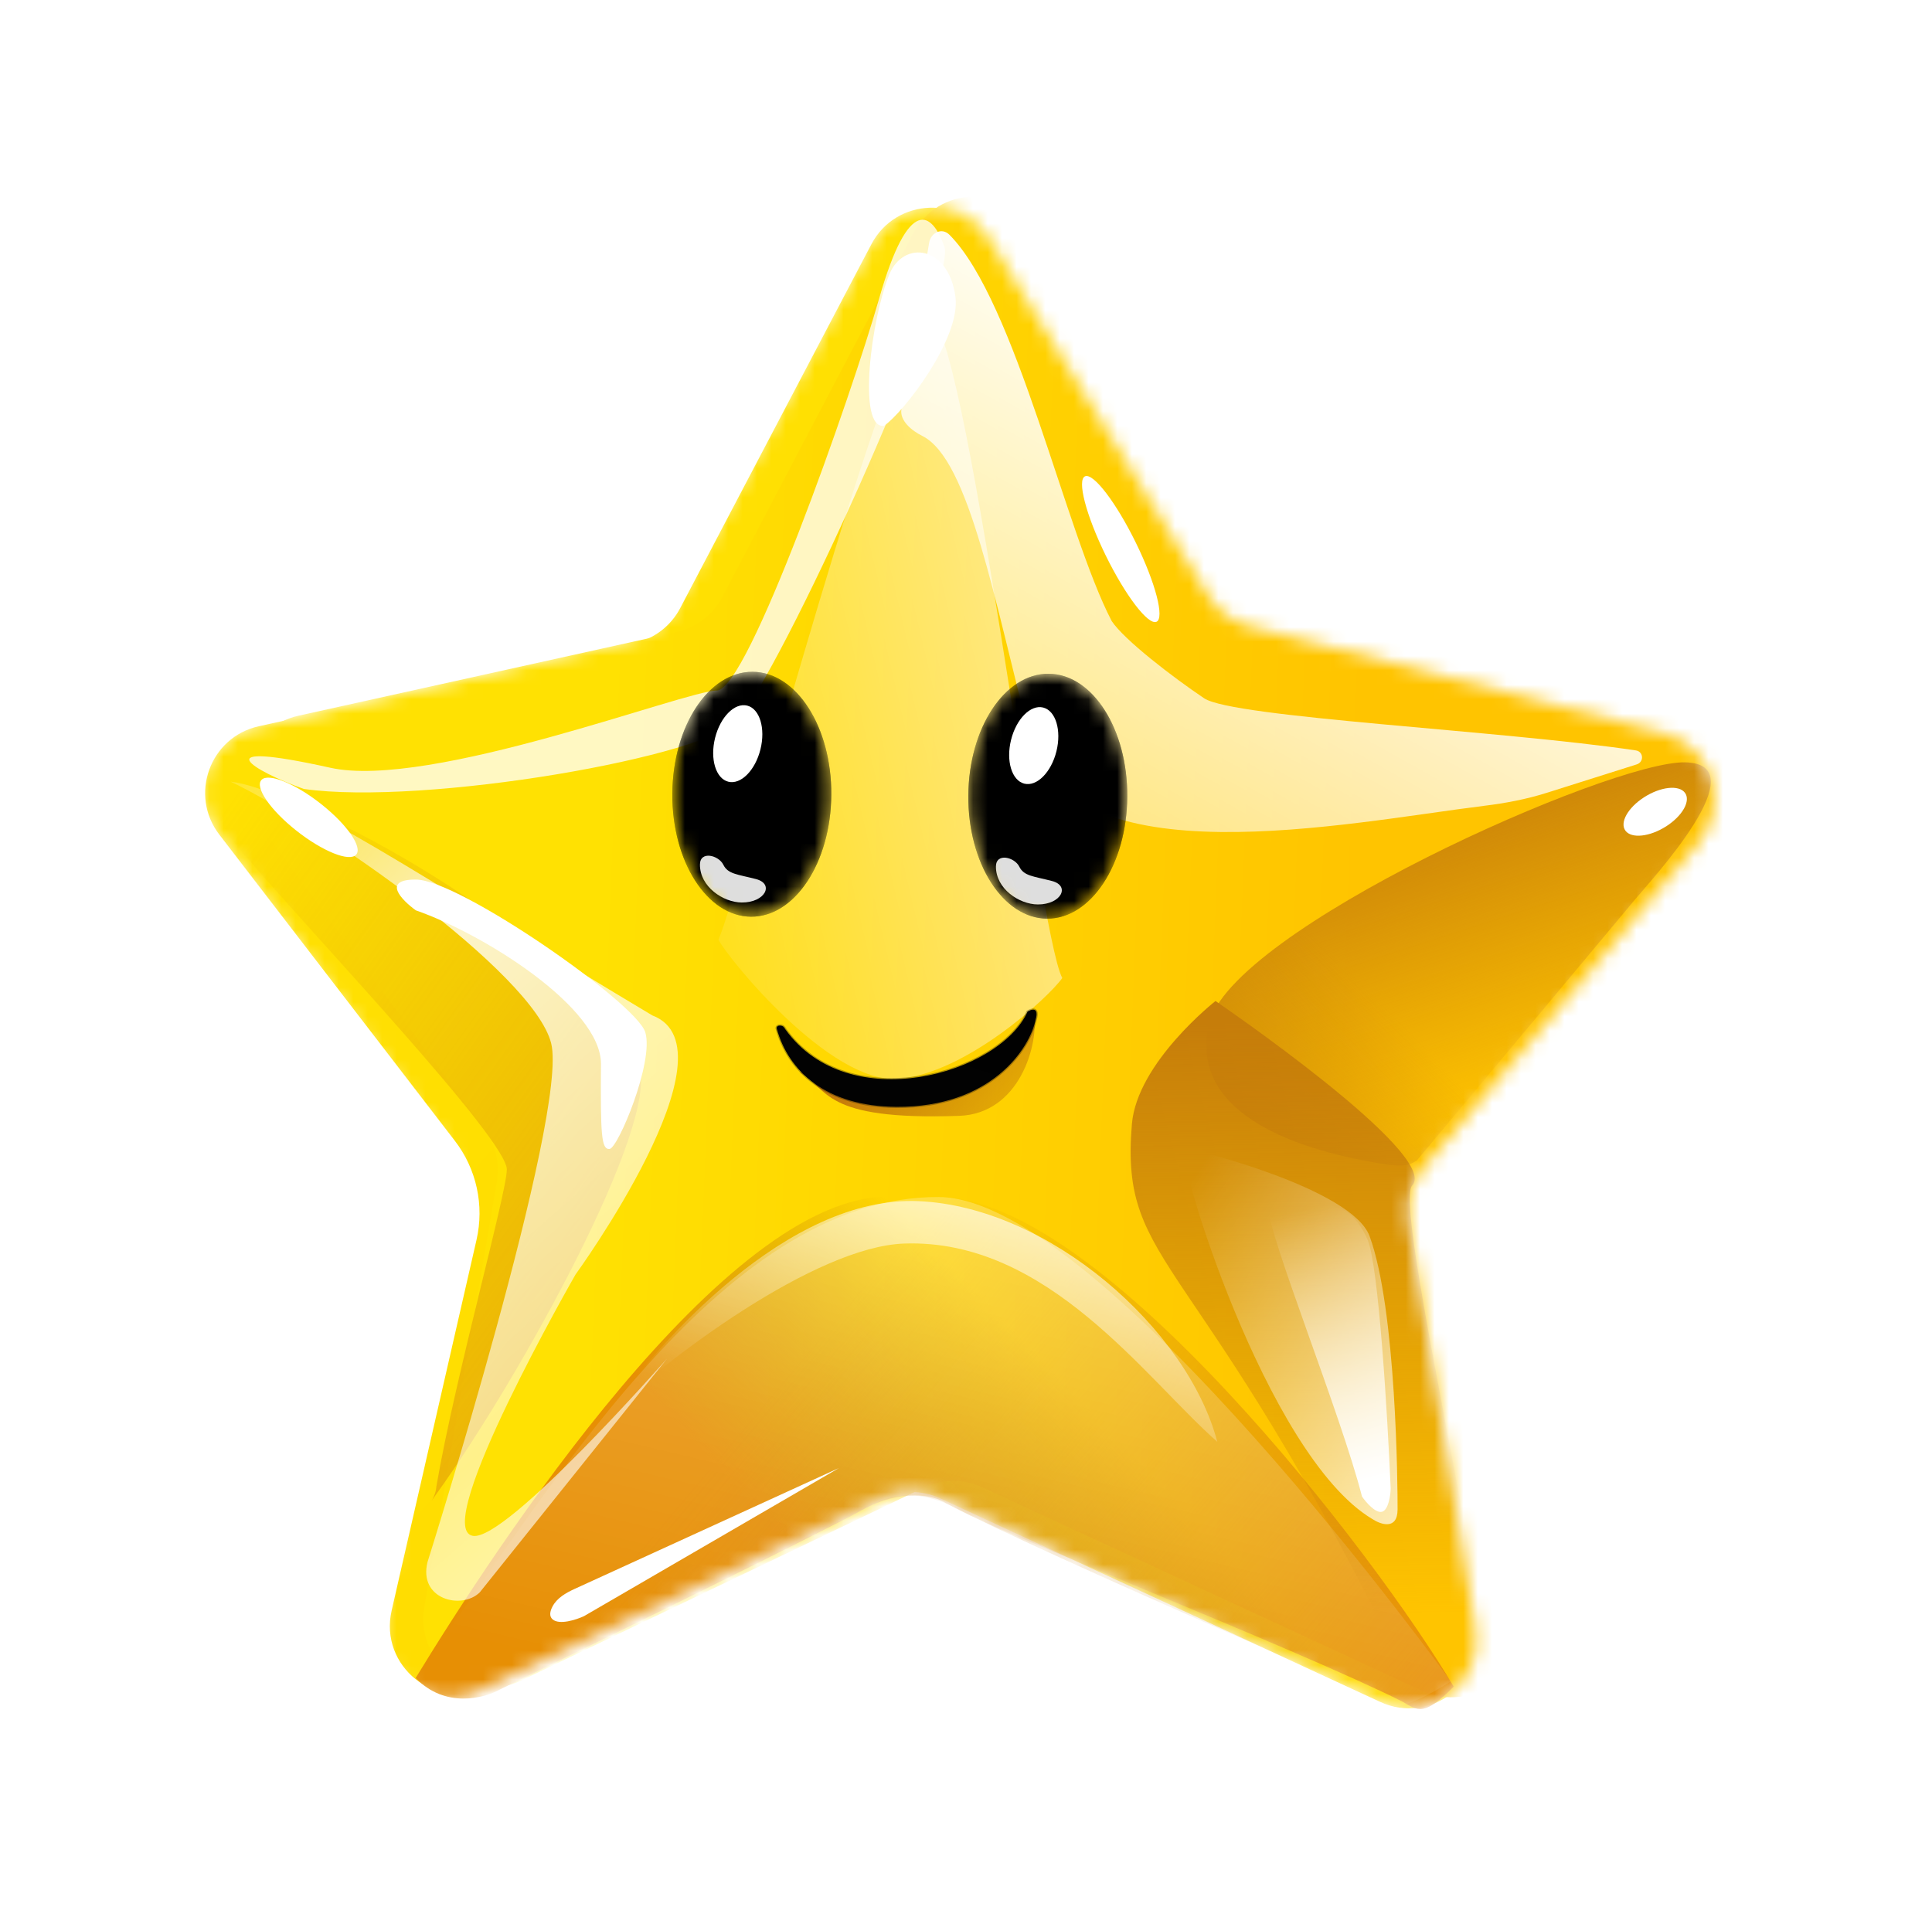 <svg width="134" height="133" viewBox="0 0 134 133" fill="none" xmlns="http://www.w3.org/2000/svg">
<g filter="url(#filter0_f_1863_6670)">
<path d="M60.636 16.84C62.346 13.585 66.951 13.43 68.875 16.564L84.019 41.226C84.662 42.272 85.686 43.029 86.875 43.336L115.551 50.738C118.936 51.612 120.244 55.723 117.987 58.392L98.986 80.86C98.088 81.922 97.701 83.326 97.929 84.698L102.604 112.879C103.227 116.636 99.391 119.558 95.934 117.959L65.396 103.833C64.112 103.239 62.631 103.249 61.355 103.86L34.036 116.953C30.455 118.669 26.477 115.488 27.363 111.618L33.251 85.902C33.799 83.504 33.249 80.987 31.749 79.037L15.413 57.798C13.296 55.045 14.757 51.026 18.148 50.276L44.199 44.514C45.562 44.212 46.724 43.325 47.373 42.089L60.636 16.84Z" fill="white"/>
</g>
<mask id="mask0_1863_6670" style="mask-type:alpha" maskUnits="userSpaceOnUse" x="14" y="14" width="105" height="105">
<path d="M60.403 16.797C62.14 13.584 66.705 13.458 68.616 16.57L83.82 41.329C84.463 42.376 85.486 43.133 86.676 43.44L115.352 50.842C118.737 51.715 120.045 55.827 117.788 58.496L98.783 80.968C97.887 82.028 97.5 83.427 97.724 84.797L102.34 112.993C102.954 116.749 99.118 119.662 95.665 118.062L65.195 103.937C63.912 103.343 62.431 103.351 61.156 103.961L33.132 117.346C29.656 119.006 25.756 116.051 26.415 112.256L31.538 82.746C31.759 81.471 31.45 80.16 30.682 79.119L14.956 57.803C12.929 55.057 14.38 51.134 17.706 50.366L43.667 44.377C44.994 44.071 46.126 43.209 46.773 42.011L60.403 16.797Z" fill="#FFD900"/>
</mask>
<g mask="url(#mask0_1863_6670)">
<path d="M60.436 16.944C62.147 13.688 66.751 13.534 68.676 16.668L83.82 41.329C84.463 42.376 85.486 43.133 86.676 43.44L115.352 50.842C118.737 51.715 120.045 55.827 117.788 58.496L98.787 80.964C97.889 82.026 97.502 83.429 97.73 84.802L102.405 112.982C103.028 116.739 99.192 119.662 95.735 118.063L65.197 103.936C63.913 103.342 62.431 103.353 61.156 103.964L33.837 117.057C30.256 118.773 26.278 115.592 27.164 111.722L33.051 86.006C33.6 83.608 33.05 81.091 31.55 79.141L15.214 57.901C13.097 55.149 14.558 51.13 17.948 50.38L43.999 44.617C45.363 44.316 46.524 43.429 47.174 42.192L60.436 16.944Z" fill="url(#paint0_linear_1863_6670)"/>
<path d="M63.352 16.176C65.063 12.92 69.668 12.766 71.592 15.9L86.736 40.562C87.379 41.608 88.402 42.365 89.592 42.672L118.268 50.074C121.653 50.948 122.961 55.059 120.704 57.728L101.703 80.196C100.805 81.258 100.418 82.662 100.646 84.034L105.321 112.215C105.944 115.972 102.108 118.894 98.651 117.295L68.113 103.169C66.829 102.575 65.347 102.585 64.072 103.196L36.151 116.577C32.681 118.24 28.78 115.297 29.426 111.504L34.462 81.971C34.678 80.7 34.368 79.396 33.603 78.358L17.914 57.093C15.877 54.332 17.356 50.388 20.706 49.647L46.916 43.85C48.279 43.548 49.44 42.661 50.09 41.425L63.352 16.176Z" fill="url(#paint1_linear_1863_6670)"/>
<g filter="url(#filter1_f_1863_6670)">
<path d="M61.597 83.014C50.266 82.939 34.334 107.374 28.829 116.402C30.872 118.531 33.588 117.815 34.69 117.191C42.085 113.618 57.187 106.194 59.84 104.725C62.433 103.29 64.771 103.68 65.619 104.286C73.609 108.397 95.233 117.562 96.621 118.263C98.357 119.139 98.996 118.062 100.515 117.603C101.729 117.236 102.588 116.069 102.239 115.576C93.886 103.786 76.947 83.115 61.597 83.014Z" fill="url(#paint2_linear_1863_6670)"/>
</g>
<g filter="url(#filter2_f_1863_6670)">
<path d="M65.125 83.036C76.456 83.111 95.443 107.9 100.828 117C98.757 119.101 98.339 118.666 97.245 118.027C89.898 114.357 69.228 106.273 66.595 104.769C64.022 103.3 61.679 103.659 60.823 104.254C52.779 108.259 36.104 116.485 34.706 117.168C32.959 118.022 31.736 118.316 30.224 117.837C29.014 117.454 28.595 116.648 28.95 116.16C37.459 104.481 49.775 82.935 65.125 83.036Z" fill="url(#paint3_linear_1863_6670)"/>
</g>
<g filter="url(#filter3_f_1863_6670)">
<path d="M65.125 83.038C76.455 83.112 100.626 116.634 100.626 116.634C100.626 116.634 97.194 118.911 96.1 118.273C88.753 114.603 69.228 106.274 66.594 104.771C64.021 103.302 61.678 103.661 60.822 104.255C52.778 108.26 36.103 116.487 34.706 117.169C32.958 118.023 31.735 118.317 30.223 117.838C29.013 117.455 28.594 116.65 28.95 116.161C37.458 104.482 49.774 82.936 65.125 83.038Z" fill="url(#paint4_linear_1863_6670)" fill-opacity="0.3"/>
</g>
<g filter="url(#filter4_f_1863_6670)">
<path d="M94.448 80.476C97.178 81.018 97.591 80.934 98.269 80.501C102.924 74.938 112.461 63.538 113.366 62.441C114.497 61.07 122.031 52.986 116.87 52.883C111.709 52.78 85.314 64.49 83.839 71.074C82.365 77.659 91.036 79.797 94.448 80.476Z" fill="url(#paint5_linear_1863_6670)"/>
</g>
<g filter="url(#filter5_f_1863_6670)">
<path d="M94.448 80.476C97.178 81.018 97.591 80.934 98.269 80.501C102.924 74.938 112.461 63.538 113.366 62.441C114.497 61.07 122.031 52.986 116.87 52.883C111.709 52.78 85.314 64.49 83.839 71.074C82.365 77.659 91.036 79.797 94.448 80.476Z" fill="url(#paint6_linear_1863_6670)"/>
</g>
<g filter="url(#filter6_f_1863_6670)">
<path d="M84.305 69.439C84.305 69.439 78.863 73.707 78.506 77.977C77.651 88.2 83.038 86.302 97.722 116.518C112.407 146.735 95.969 84.379 97.949 82.236C99.928 80.093 84.305 69.439 84.305 69.439Z" fill="url(#paint7_linear_1863_6670)"/>
</g>
<g filter="url(#filter7_f_1863_6670)">
<path d="M44.306 73.931C45.801 77.885 36.117 95.504 30.26 103.648C30.053 103.938 29.962 104.081 29.939 104.119C29.93 104.134 29.93 104.133 29.939 104.119C29.983 104.043 30.242 103.581 30.263 103.137C31.542 95.622 35.141 82.806 35.152 81.13C35.166 79.035 21.757 64.901 16.893 59.234C13.002 54.702 16.167 54.434 18.236 54.866C27.812 58.23 42.025 67.9 44.306 73.931Z" fill="url(#paint8_linear_1863_6670)"/>
</g>
<g filter="url(#filter8_f_1863_6670)">
<path d="M62.706 86.265C56.562 86.486 46.291 94.175 41.918 98.366C45.681 93.06 54.66 82.933 63.705 83.323C72.749 83.713 82.357 92.174 84.429 100.016C79.449 95.64 72.668 85.905 62.706 86.265Z" fill="url(#paint9_linear_1863_6670)" fill-opacity="0.87"/>
</g>
<g filter="url(#filter9_f_1863_6670)">
<path d="M33.272 110.466L46.273 94.236C46.273 94.236 35.114 106.949 32.795 106.542C29.819 106.019 39.917 88.414 39.917 88.414C39.917 88.414 51.301 72.739 45.246 70.44C28.858 60.65 20.556 54.807 15.992 54.221C22.204 57.172 36.993 67.478 38.227 72.369C39.462 77.26 29.654 108.351 29.654 108.351C29.001 110.94 31.999 111.693 33.272 110.466Z" fill="url(#paint10_linear_1863_6670)" fill-opacity="0.78"/>
</g>
<g filter="url(#filter10_f_1863_6670)">
<path d="M62.52 28.391L64.443 16.842C64.561 16.128 65.335 15.769 65.846 16.281C70.458 20.906 73.902 36.943 77.105 43.082C77.973 44.391 81.354 46.987 83.517 48.44C85.52 49.785 104.134 50.663 113.459 52.056C113.999 52.137 114.04 52.861 113.519 53.026L107.259 55.004C105.856 55.447 104.413 55.717 102.953 55.897C93.419 57.074 74.087 61.143 71.453 51.174C68.996 41.877 67.245 31.856 63.963 30.238C63.243 29.882 62.389 29.183 62.52 28.391Z" fill="url(#paint11_linear_1863_6670)"/>
</g>
<g filter="url(#filter11_f_1863_6670)">
<path d="M51.281 49.853C49.32 52.478 29.424 55.915 21.075 54.73C17.528 53.471 13.975 51.276 22.908 53.258C29.802 54.788 47.584 47.89 49.719 47.904C51.854 47.918 59.041 27.488 60.971 20.723C63.05 13.441 64.663 14.742 65.502 17.109C66.34 19.476 55.157 44.667 51.281 49.853Z" fill="white" fill-opacity="0.76"/>
</g>
<g filter="url(#filter12_f_1863_6670)">
<path d="M82.172 79.682C82.813 79.686 93.783 82.466 94.993 85.755C96.859 90.83 96.942 103.263 96.933 104.716C96.923 106.17 95.752 105.755 95.168 105.366C87.755 100.934 81.371 79.677 82.172 79.682Z" fill="url(#paint12_linear_1863_6670)"/>
</g>
<g filter="url(#filter13_f_1863_6670)">
<ellipse cx="2.447" cy="1.265" rx="2.447" ry="1.265" transform="matrix(0.842 -0.539 0.602 0.799 111.98 56.619)" fill="white"/>
</g>
<g filter="url(#filter14_f_1863_6670)">
<ellipse cx="1.134" cy="5.621" rx="1.134" ry="5.621" transform="matrix(0.924 -0.384 0.44 0.898 74.213 33.475)" fill="white"/>
</g>
<g filter="url(#filter15_f_1863_6670)">
<path d="M38.325 112.333C38.078 112.119 38.144 111.776 38.321 111.441C38.632 110.851 39.243 110.502 39.85 110.224L58.192 101.835L40.506 112.111C39.977 112.357 38.799 112.746 38.325 112.333Z" fill="white"/>
</g>
<g filter="url(#filter16_f_1863_6670)">
<path d="M87.966 83.743C87.98 81.802 91.793 83.11 92.637 83.774C93.051 83.777 94.073 84.223 94.847 85.986C95.62 87.75 96.241 98.248 96.455 103.277C96.439 103.759 96.295 104.754 95.853 104.871C95.412 104.989 94.745 104.217 94.467 103.816C93.002 98.09 87.952 85.684 87.966 83.743Z" fill="url(#paint13_linear_1863_6670)"/>
</g>
<g filter="url(#filter17_f_1863_6670)">
<path d="M41.683 73.819C41.709 69.895 33.541 64.785 28.843 63.151C27.847 62.432 26.456 60.999 28.858 61.015C31.86 61.034 44.138 69.565 44.756 71.609C45.375 73.653 42.859 79.658 42.279 79.703C41.699 79.747 41.65 78.724 41.683 73.819Z" fill="white"/>
</g>
<g filter="url(#filter18_f_1863_6670)">
<path d="M62.277 74.841C57.568 75.186 50.491 66.491 49.831 65.185C51.385 61.693 61.72 21.809 64.358 21.826C66.995 21.844 71.95 64.642 73.678 67.843C72.783 69.139 66.986 74.495 62.277 74.841Z" fill="url(#paint14_linear_1863_6670)" fill-opacity="0.8"/>
</g>
<g filter="url(#filter19_f_1863_6670)">
<path d="M66.269 20.603C66.645 23.474 62.672 28.614 61.316 29.539C59.435 29.79 60.426 22.064 61.685 19.026C62.674 16.64 65.798 17.013 66.269 20.603Z" fill="white"/>
</g>
<g filter="url(#filter20_f_1863_6670)">
<ellipse cx="1.26" cy="4.185" rx="1.26" ry="4.185" transform="matrix(0.682 -0.732 0.784 0.62 17.275 55.027)" fill="white"/>
</g>
<g filter="url(#filter21_f_1863_6670)">
<path d="M66.541 75.378C64.494 76.877 56.964 74.676 55.46 74.381C57.526 75.536 56.943 77.742 66.528 77.406C70.663 77.261 72.072 72.566 71.723 70.179C71.119 71.406 68.588 73.879 66.541 75.378Z" fill="url(#paint15_linear_1863_6670)"/>
</g>
<path d="M62.168 76.781C57.271 76.749 54.68 74.29 53.873 71.355C53.845 71.207 53.98 71.133 54.109 71.143C54.357 71.163 54.385 71.283 54.47 71.401C58.85 77.538 69.35 74.495 71.271 70.172C71.968 69.783 71.944 70.341 71.845 70.668C71.438 72.77 68.713 76.825 62.168 76.781Z" fill="url(#paint16_linear_1863_6670)" stroke="black" stroke-opacity="0.3" stroke-width="0.158"/>
</g>
<mask id="mask1_1863_6670" style="mask-type:alpha" maskUnits="userSpaceOnUse" x="46" y="46" width="12" height="18">
<ellipse cx="52.144" cy="55.097" rx="5.513" ry="8.494" transform="rotate(0.378 52.144 55.097)" fill="#551A03"/>
</mask>
<g mask="url(#mask1_1863_6670)">
<ellipse cx="52.144" cy="55.097" rx="5.513" ry="8.494" transform="rotate(0.378 52.144 55.097)" fill="black"/>
<g filter="url(#filter22_f_1863_6670)">
<ellipse cx="1.622" cy="2.721" rx="1.622" ry="2.721" transform="matrix(0.97 0.245 -0.241 0.97 50.252 48.551)" fill="white"/>
</g>
<g filter="url(#filter23_f_1863_6670)">
<path d="M51.448 62.607C50.151 62.598 48.537 61.51 48.547 59.974C48.553 58.994 49.848 59.329 50.168 59.985C50.488 60.64 51.136 60.645 52.431 60.98C53.726 61.315 53.069 62.617 51.448 62.607Z" fill="white" fill-opacity="0.87"/>
</g>
<path d="M57.525 55.132C57.509 57.456 56.884 59.55 55.892 61.056C54.9 62.564 53.552 63.469 52.089 63.459C50.626 63.449 49.29 62.527 48.317 61.006C47.346 59.487 46.748 57.385 46.763 55.061C46.779 52.737 47.404 50.644 48.396 49.137C49.388 47.63 50.736 46.725 52.199 46.734C53.662 46.744 54.998 47.667 55.971 49.187C56.942 50.707 57.54 52.808 57.525 55.132Z" stroke="black" stroke-opacity="0.6" stroke-width="0.263"/>
</g>
<mask id="mask2_1863_6670" style="mask-type:alpha" maskUnits="userSpaceOnUse" x="67" y="46" width="12" height="18">
<ellipse cx="72.673" cy="55.232" rx="5.513" ry="8.494" transform="rotate(0.378 72.673 55.232)" fill="#551A03"/>
</mask>
<g mask="url(#mask2_1863_6670)">
<ellipse cx="72.673" cy="55.232" rx="5.513" ry="8.494" transform="rotate(0.378 72.673 55.232)" fill="black"/>
<g filter="url(#filter24_f_1863_6670)">
<ellipse cx="1.622" cy="2.721" rx="1.622" ry="2.721" transform="matrix(0.97 0.245 -0.241 0.97 70.781 48.685)" fill="white"/>
</g>
<g filter="url(#filter25_f_1863_6670)">
<path d="M71.977 62.742C70.68 62.733 69.066 61.645 69.076 60.109C69.082 59.129 70.377 59.464 70.697 60.12C71.017 60.775 71.666 60.779 72.961 61.114C74.256 61.45 73.599 62.752 71.977 62.742Z" fill="white" fill-opacity="0.87"/>
</g>
<path d="M78.054 55.267C78.039 57.591 77.413 59.685 76.421 61.191C75.429 62.699 74.081 63.603 72.618 63.594C71.155 63.584 69.819 62.662 68.847 61.141C67.875 59.622 67.277 57.52 67.293 55.196C67.308 52.872 67.933 50.778 68.925 49.272C69.918 47.764 71.266 46.86 72.728 46.869C74.191 46.879 75.527 47.801 76.5 49.322C77.472 50.841 78.069 52.943 78.054 55.267Z" stroke="black" stroke-opacity="0.6" stroke-width="0.263"/>
</g>
<defs>
<filter id="filter0_f_1863_6670" x="0.426" y="0.304" width="132.686" height="132.103" filterUnits="userSpaceOnUse" color-interpolation-filters="sRGB">
<feFlood flood-opacity="0" result="BackgroundImageFix"/>
<feBlend mode="normal" in="SourceGraphic" in2="BackgroundImageFix" result="shape"/>
<feGaussianBlur stdDeviation="7" result="effect1_foregroundBlur_1863_6670"/>
</filter>
<filter id="filter1_f_1863_6670" x="26.089" y="80.274" width="78.969" height="41.062" filterUnits="userSpaceOnUse" color-interpolation-filters="sRGB">
<feFlood flood-opacity="0" result="BackgroundImageFix"/>
<feBlend mode="normal" in="SourceGraphic" in2="BackgroundImageFix" result="shape"/>
<feGaussianBlur stdDeviation="1.37" result="effect1_foregroundBlur_1863_6670"/>
</filter>
<filter id="filter2_f_1863_6670" x="26.088" y="80.296" width="77.48" height="40.998" filterUnits="userSpaceOnUse" color-interpolation-filters="sRGB">
<feFlood flood-opacity="0" result="BackgroundImageFix"/>
<feBlend mode="normal" in="SourceGraphic" in2="BackgroundImageFix" result="shape"/>
<feGaussianBlur stdDeviation="1.37" result="effect1_foregroundBlur_1863_6670"/>
</filter>
<filter id="filter3_f_1863_6670" x="26.087" y="80.297" width="77.278" height="40.829" filterUnits="userSpaceOnUse" color-interpolation-filters="sRGB">
<feFlood flood-opacity="0" result="BackgroundImageFix"/>
<feBlend mode="normal" in="SourceGraphic" in2="BackgroundImageFix" result="shape"/>
<feGaussianBlur stdDeviation="1.37" result="effect1_foregroundBlur_1863_6670"/>
</filter>
<filter id="filter4_f_1863_6670" x="80.932" y="50.142" width="40.467" height="33.453" filterUnits="userSpaceOnUse" color-interpolation-filters="sRGB">
<feFlood flood-opacity="0" result="BackgroundImageFix"/>
<feBlend mode="normal" in="SourceGraphic" in2="BackgroundImageFix" result="shape"/>
<feGaussianBlur stdDeviation="1.37" result="effect1_foregroundBlur_1863_6670"/>
</filter>
<filter id="filter5_f_1863_6670" x="80.932" y="50.142" width="40.467" height="33.453" filterUnits="userSpaceOnUse" color-interpolation-filters="sRGB">
<feFlood flood-opacity="0" result="BackgroundImageFix"/>
<feBlend mode="normal" in="SourceGraphic" in2="BackgroundImageFix" result="shape"/>
<feGaussianBlur stdDeviation="1.37" result="effect1_foregroundBlur_1863_6670"/>
</filter>
<filter id="filter6_f_1863_6670" x="73.572" y="64.591" width="35.16" height="65.025" filterUnits="userSpaceOnUse" color-interpolation-filters="sRGB">
<feFlood flood-opacity="0" result="BackgroundImageFix"/>
<feBlend mode="normal" in="SourceGraphic" in2="BackgroundImageFix" result="shape"/>
<feGaussianBlur stdDeviation="2.424" result="effect1_foregroundBlur_1863_6670"/>
</filter>
<filter id="filter7_f_1863_6670" x="12.311" y="51.98" width="34.89" height="54.89" filterUnits="userSpaceOnUse" color-interpolation-filters="sRGB">
<feFlood flood-opacity="0" result="BackgroundImageFix"/>
<feBlend mode="normal" in="SourceGraphic" in2="BackgroundImageFix" result="shape"/>
<feGaussianBlur stdDeviation="1.37" result="effect1_foregroundBlur_1863_6670"/>
</filter>
<filter id="filter8_f_1863_6670" x="40.337" y="81.732" width="45.673" height="19.865" filterUnits="userSpaceOnUse" color-interpolation-filters="sRGB">
<feFlood flood-opacity="0" result="BackgroundImageFix"/>
<feBlend mode="normal" in="SourceGraphic" in2="BackgroundImageFix" result="shape"/>
<feGaussianBlur stdDeviation="0.79" result="effect1_foregroundBlur_1863_6670"/>
</filter>
<filter id="filter9_f_1863_6670" x="12.831" y="51.059" width="37.352" height="63.144" filterUnits="userSpaceOnUse" color-interpolation-filters="sRGB">
<feFlood flood-opacity="0" result="BackgroundImageFix"/>
<feBlend mode="normal" in="SourceGraphic" in2="BackgroundImageFix" result="shape"/>
<feGaussianBlur stdDeviation="1.581" result="effect1_foregroundBlur_1863_6670"/>
</filter>
<filter id="filter10_f_1863_6670" x="57.764" y="11.298" width="60.866" height="51.164" filterUnits="userSpaceOnUse" color-interpolation-filters="sRGB">
<feFlood flood-opacity="0" result="BackgroundImageFix"/>
<feBlend mode="normal" in="SourceGraphic" in2="BackgroundImageFix" result="shape"/>
<feGaussianBlur stdDeviation="2.371" result="effect1_foregroundBlur_1863_6670"/>
</filter>
<filter id="filter11_f_1863_6670" x="14.128" y="12.082" width="54.58" height="46.051" filterUnits="userSpaceOnUse" color-interpolation-filters="sRGB">
<feFlood flood-opacity="0" result="BackgroundImageFix"/>
<feBlend mode="normal" in="SourceGraphic" in2="BackgroundImageFix" result="shape"/>
<feGaussianBlur stdDeviation="1.581" result="effect1_foregroundBlur_1863_6670"/>
</filter>
<filter id="filter12_f_1863_6670" x="80.523" y="78.101" width="17.991" height="29.214" filterUnits="userSpaceOnUse" color-interpolation-filters="sRGB">
<feFlood flood-opacity="0" result="BackgroundImageFix"/>
<feBlend mode="normal" in="SourceGraphic" in2="BackgroundImageFix" result="shape"/>
<feGaussianBlur stdDeviation="0.79" result="effect1_foregroundBlur_1863_6670"/>
</filter>
<filter id="filter13_f_1863_6670" x="111.024" y="53.069" width="7.558" height="6.484" filterUnits="userSpaceOnUse" color-interpolation-filters="sRGB">
<feFlood flood-opacity="0" result="BackgroundImageFix"/>
<feBlend mode="normal" in="SourceGraphic" in2="BackgroundImageFix" result="shape"/>
<feGaussianBlur stdDeviation="0.79" result="effect1_foregroundBlur_1863_6670"/>
</filter>
<filter id="filter14_f_1863_6670" x="73.466" y="31.44" width="8.535" height="13.294" filterUnits="userSpaceOnUse" color-interpolation-filters="sRGB">
<feFlood flood-opacity="0" result="BackgroundImageFix"/>
<feBlend mode="normal" in="SourceGraphic" in2="BackgroundImageFix" result="shape"/>
<feGaussianBlur stdDeviation="0.79" result="effect1_foregroundBlur_1863_6670"/>
</filter>
<filter id="filter15_f_1863_6670" x="35.001" y="98.673" width="26.353" height="17.003" filterUnits="userSpaceOnUse" color-interpolation-filters="sRGB">
<feFlood flood-opacity="0" result="BackgroundImageFix"/>
<feBlend mode="normal" in="SourceGraphic" in2="BackgroundImageFix" result="shape"/>
<feGaussianBlur stdDeviation="1.581" result="effect1_foregroundBlur_1863_6670"/>
</filter>
<filter id="filter16_f_1863_6670" x="84.804" y="79.562" width="14.813" height="28.483" filterUnits="userSpaceOnUse" color-interpolation-filters="sRGB">
<feFlood flood-opacity="0" result="BackgroundImageFix"/>
<feBlend mode="normal" in="SourceGraphic" in2="BackgroundImageFix" result="shape"/>
<feGaussianBlur stdDeviation="1.581" result="effect1_foregroundBlur_1863_6670"/>
</filter>
<filter id="filter17_f_1863_6670" x="25.42" y="58.907" width="21.542" height="22.905" filterUnits="userSpaceOnUse" color-interpolation-filters="sRGB">
<feFlood flood-opacity="0" result="BackgroundImageFix"/>
<feBlend mode="normal" in="SourceGraphic" in2="BackgroundImageFix" result="shape"/>
<feGaussianBlur stdDeviation="1.054" result="effect1_foregroundBlur_1863_6670"/>
</filter>
<filter id="filter18_f_1863_6670" x="46.669" y="18.665" width="30.171" height="59.348" filterUnits="userSpaceOnUse" color-interpolation-filters="sRGB">
<feFlood flood-opacity="0" result="BackgroundImageFix"/>
<feBlend mode="normal" in="SourceGraphic" in2="BackgroundImageFix" result="shape"/>
<feGaussianBlur stdDeviation="1.581" result="effect1_foregroundBlur_1863_6670"/>
</filter>
<filter id="filter19_f_1863_6670" x="57.109" y="14.352" width="12.346" height="18.355" filterUnits="userSpaceOnUse" color-interpolation-filters="sRGB">
<feFlood flood-opacity="0" result="BackgroundImageFix"/>
<feBlend mode="normal" in="SourceGraphic" in2="BackgroundImageFix" result="shape"/>
<feGaussianBlur stdDeviation="1.581" result="effect1_foregroundBlur_1863_6670"/>
</filter>
<filter id="filter20_f_1863_6670" x="15.915" y="51.837" width="11.002" height="9.727" filterUnits="userSpaceOnUse" color-interpolation-filters="sRGB">
<feFlood flood-opacity="0" result="BackgroundImageFix"/>
<feBlend mode="normal" in="SourceGraphic" in2="BackgroundImageFix" result="shape"/>
<feGaussianBlur stdDeviation="1.054" result="effect1_foregroundBlur_1863_6670"/>
</filter>
<filter id="filter21_f_1863_6670" x="52.901" y="67.621" width="21.431" height="12.378" filterUnits="userSpaceOnUse" color-interpolation-filters="sRGB">
<feFlood flood-opacity="0" result="BackgroundImageFix"/>
<feBlend mode="normal" in="SourceGraphic" in2="BackgroundImageFix" result="shape"/>
<feGaussianBlur stdDeviation="1.279" result="effect1_foregroundBlur_1863_6670"/>
</filter>
<filter id="filter22_f_1863_6670" x="48.315" y="47.77" width="5.706" height="7.638" filterUnits="userSpaceOnUse" color-interpolation-filters="sRGB">
<feFlood flood-opacity="0" result="BackgroundImageFix"/>
<feBlend mode="normal" in="SourceGraphic" in2="BackgroundImageFix" result="shape"/>
<feGaussianBlur stdDeviation="0.574" result="effect1_foregroundBlur_1863_6670"/>
</filter>
<filter id="filter23_f_1863_6670" x="46.601" y="57.414" width="8.462" height="7.138" filterUnits="userSpaceOnUse" color-interpolation-filters="sRGB">
<feFlood flood-opacity="0" result="BackgroundImageFix"/>
<feBlend mode="normal" in="SourceGraphic" in2="BackgroundImageFix" result="shape"/>
<feGaussianBlur stdDeviation="0.973" result="effect1_foregroundBlur_1863_6670"/>
</filter>
<filter id="filter24_f_1863_6670" x="68.844" y="47.904" width="5.706" height="7.638" filterUnits="userSpaceOnUse" color-interpolation-filters="sRGB">
<feFlood flood-opacity="0" result="BackgroundImageFix"/>
<feBlend mode="normal" in="SourceGraphic" in2="BackgroundImageFix" result="shape"/>
<feGaussianBlur stdDeviation="0.574" result="effect1_foregroundBlur_1863_6670"/>
</filter>
<filter id="filter25_f_1863_6670" x="67.13" y="57.548" width="8.462" height="7.138" filterUnits="userSpaceOnUse" color-interpolation-filters="sRGB">
<feFlood flood-opacity="0" result="BackgroundImageFix"/>
<feBlend mode="normal" in="SourceGraphic" in2="BackgroundImageFix" result="shape"/>
<feGaussianBlur stdDeviation="0.973" result="effect1_foregroundBlur_1863_6670"/>
</filter>
<linearGradient id="paint0_linear_1863_6670" x1="101.276" y1="110.309" x2="24.004" y2="42.562" gradientUnits="userSpaceOnUse">
<stop stop-color="#FFD900"/>
<stop offset="1" stop-color="#FFE102"/>
</linearGradient>
<linearGradient id="paint1_linear_1863_6670" x1="94.307" y1="64.156" x2="41.429" y2="62.025" gradientUnits="userSpaceOnUse">
<stop stop-color="#FFC400"/>
<stop offset="1" stop-color="#FFE102"/>
</linearGradient>
<linearGradient id="paint2_linear_1863_6670" x1="63.297" y1="84.984" x2="47.837" y2="99.785" gradientUnits="userSpaceOnUse">
<stop stop-color="#B87409" stop-opacity="0"/>
<stop offset="1" stop-color="#E78F04"/>
</linearGradient>
<linearGradient id="paint3_linear_1863_6670" x1="63.399" y1="84.984" x2="107.222" y2="122.05" gradientUnits="userSpaceOnUse">
<stop stop-color="#C67D0A" stop-opacity="0"/>
<stop offset="1" stop-color="#E9890C"/>
</linearGradient>
<linearGradient id="paint4_linear_1863_6670" x1="51.177" y1="118.197" x2="61.712" y2="73.484" gradientUnits="userSpaceOnUse">
<stop stop-color="white" stop-opacity="0"/>
<stop offset="1" stop-color="white"/>
</linearGradient>
<linearGradient id="paint5_linear_1863_6670" x1="113.004" y1="74.377" x2="105.728" y2="51.911" gradientUnits="userSpaceOnUse">
<stop stop-color="#C67D0A" stop-opacity="0"/>
<stop offset="1" stop-color="#C67D0A"/>
</linearGradient>
<linearGradient id="paint6_linear_1863_6670" x1="99.281" y1="73.118" x2="83.389" y2="88.921" gradientUnits="userSpaceOnUse">
<stop stop-color="#C67D0A" stop-opacity="0"/>
<stop offset="1" stop-color="#C67D0A"/>
</linearGradient>
<linearGradient id="paint7_linear_1863_6670" x1="95.804" y1="111.97" x2="95.043" y2="70.777" gradientUnits="userSpaceOnUse">
<stop stop-color="#C67D0A" stop-opacity="0"/>
<stop offset="1" stop-color="#C67D0A"/>
</linearGradient>
<linearGradient id="paint8_linear_1863_6670" x1="-1.064" y1="79.201" x2="71.233" y2="131.143" gradientUnits="userSpaceOnUse">
<stop stop-color="#C67D0A" stop-opacity="0"/>
<stop offset="1" stop-color="#E9890C"/>
</linearGradient>
<linearGradient id="paint9_linear_1863_6670" x1="71.201" y1="77.692" x2="64.329" y2="101.099" gradientUnits="userSpaceOnUse">
<stop stop-color="white"/>
<stop offset="1" stop-color="white" stop-opacity="0"/>
</linearGradient>
<linearGradient id="paint10_linear_1863_6670" x1="79.405" y1="120.281" x2="15.927" y2="47.311" gradientUnits="userSpaceOnUse">
<stop stop-color="white" stop-opacity="0"/>
<stop offset="0.245" stop-color="white"/>
<stop offset="0.464" stop-color="white" stop-opacity="0.69"/>
<stop offset="0.755" stop-color="white"/>
<stop offset="1" stop-color="white" stop-opacity="0"/>
</linearGradient>
<linearGradient id="paint11_linear_1863_6670" x1="95.862" y1="28.483" x2="60.303" y2="92.167" gradientUnits="userSpaceOnUse">
<stop stop-color="white"/>
<stop offset="1" stop-color="white" stop-opacity="0"/>
</linearGradient>
<linearGradient id="paint12_linear_1863_6670" x1="107.773" y1="107.704" x2="78.47" y2="87.915" gradientUnits="userSpaceOnUse">
<stop stop-color="white"/>
<stop offset="1" stop-color="white" stop-opacity="0"/>
</linearGradient>
<linearGradient id="paint13_linear_1863_6670" x1="97.666" y1="107.434" x2="92.382" y2="83.496" gradientUnits="userSpaceOnUse">
<stop offset="0.208" stop-color="white"/>
<stop offset="1" stop-color="white" stop-opacity="0"/>
</linearGradient>
<linearGradient id="paint14_linear_1863_6670" x1="95.07" y1="62.87" x2="44.998" y2="74.594" gradientUnits="userSpaceOnUse">
<stop stop-color="white"/>
<stop offset="1" stop-color="white" stop-opacity="0"/>
</linearGradient>
<linearGradient id="paint15_linear_1863_6670" x1="76.525" y1="81.885" x2="63.11" y2="70.537" gradientUnits="userSpaceOnUse">
<stop stop-color="#C67D0A" stop-opacity="0"/>
<stop offset="1" stop-color="#C67D0A"/>
</linearGradient>
<linearGradient id="paint16_linear_1863_6670" x1="69.288" y1="57.705" x2="58.87" y2="88.068" gradientUnits="userSpaceOnUse">
<stop/>
<stop offset="1" stop-color="#030303"/>
</linearGradient>
</defs>
</svg>

